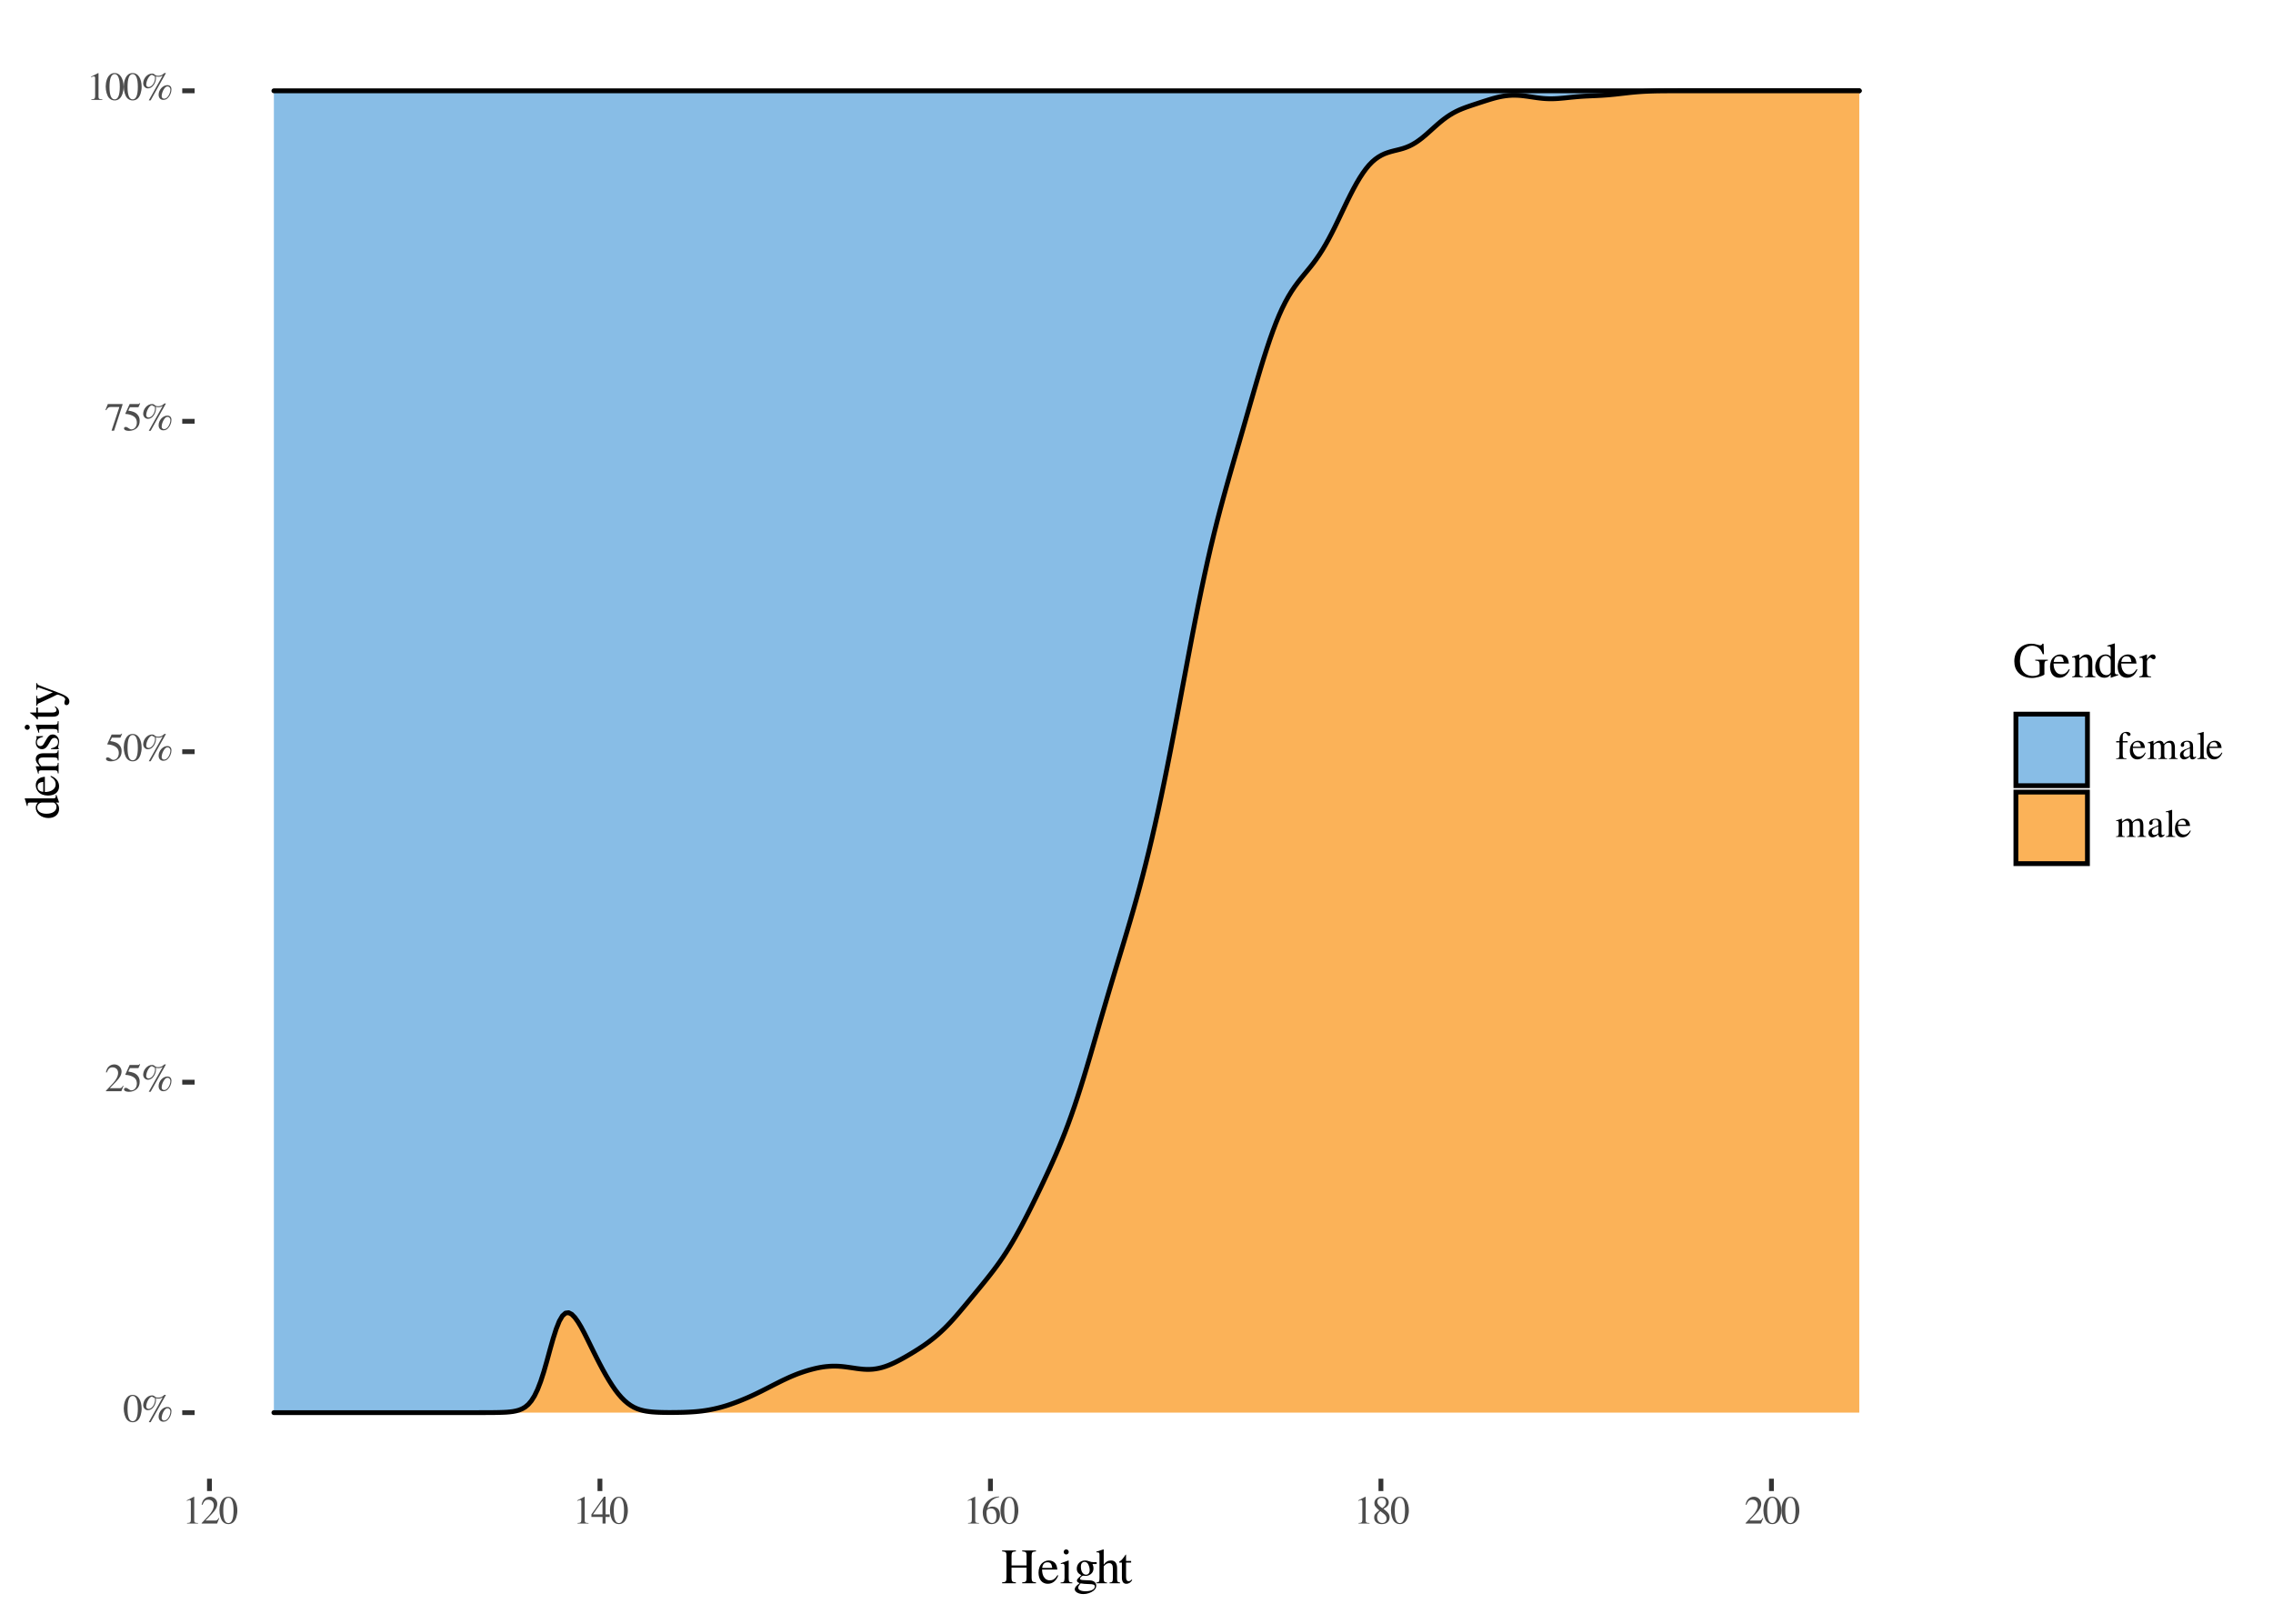 <?xml version="1.0" encoding="UTF-8"?>
<svg xmlns="http://www.w3.org/2000/svg" xmlns:xlink="http://www.w3.org/1999/xlink" width="504pt" height="360pt" viewBox="0 0 504 360" version="1.1">
<defs>
<g>
<symbol overflow="visible" id="glyph0-0">
<path style="stroke:none;" d=""/>
</symbol>
<symbol overflow="visible" id="glyph0-1">
<path style="stroke:none;" d="M 2.234 -5.953 C 1.75 -5.953 1.375 -5.812 1.062 -5.484 C 0.547 -5 0.219 -3.984 0.219 -2.953 C 0.219 -1.984 0.5 -0.969 0.922 -0.469 C 1.234 -0.094 1.688 0.125 2.203 0.125 C 2.641 0.125 3.031 -0.031 3.344 -0.328 C 3.859 -0.812 4.188 -1.844 4.188 -2.906 C 4.188 -4.703 3.391 -5.953 2.234 -5.953 Z M 2.203 -5.719 C 2.953 -5.719 3.344 -4.719 3.344 -2.891 C 3.344 -1.047 2.953 -0.109 2.203 -0.109 C 1.438 -0.109 1.062 -1.047 1.062 -2.875 C 1.062 -4.75 1.453 -5.719 2.203 -5.719 Z M 2.203 -5.719 "/>
</symbol>
<symbol overflow="visible" id="glyph0-2">
<path style="stroke:none;" d="M 5.891 -3.266 C 4.891 -3.266 3.953 -2.234 3.953 -1.141 C 3.953 -0.453 4.359 0 5 0 C 5.406 0 5.734 -0.141 6.031 -0.453 C 6.5 -0.922 6.797 -1.641 6.797 -2.328 C 6.797 -2.922 6.453 -3.266 5.891 -3.266 Z M 5.953 -2.984 C 6.297 -2.984 6.562 -2.672 6.562 -2.281 C 6.562 -1.781 6.344 -1.172 6.016 -0.75 C 5.734 -0.406 5.469 -0.266 5.156 -0.266 C 4.828 -0.266 4.625 -0.5 4.625 -0.828 C 4.625 -1.297 4.859 -2.016 5.188 -2.469 C 5.422 -2.828 5.672 -2.984 5.953 -2.984 Z M 5.578 -5.953 L 5.234 -5.953 C 4.75 -5.5 4.406 -5.344 3.859 -5.344 C 3.5 -5.344 3.312 -5.406 3.094 -5.594 C 2.875 -5.781 2.75 -5.828 2.484 -5.828 C 1.469 -5.828 0.531 -4.781 0.531 -3.656 C 0.531 -3.047 1 -2.547 1.578 -2.547 C 1.953 -2.547 2.344 -2.719 2.641 -3.031 C 3.094 -3.5 3.375 -4.203 3.375 -4.828 C 3.375 -4.953 3.359 -5.062 3.312 -5.219 C 3.469 -5.156 3.641 -5.125 3.891 -5.125 C 4.281 -5.125 4.5 -5.188 4.859 -5.406 L 1.766 0.109 L 2.188 0.109 Z M 3.078 -5.281 C 3.125 -5.109 3.156 -4.969 3.156 -4.844 C 3.156 -4.484 3.031 -4.016 2.828 -3.656 C 2.531 -3.141 2.125 -2.844 1.719 -2.844 C 1.422 -2.844 1.203 -3.062 1.203 -3.375 C 1.203 -4.312 1.938 -5.562 2.484 -5.562 C 2.531 -5.562 2.547 -5.547 2.594 -5.5 C 2.719 -5.391 2.828 -5.344 3.078 -5.281 Z M 3.078 -5.281 "/>
</symbol>
<symbol overflow="visible" id="glyph0-3">
<path style="stroke:none;" d="M 4.172 -1.203 L 4.062 -1.25 C 3.734 -0.734 3.641 -0.672 3.234 -0.672 L 1.125 -0.672 L 2.609 -2.219 C 3.391 -3.031 3.734 -3.703 3.734 -4.391 C 3.734 -5.266 3.016 -5.953 2.109 -5.953 C 1.625 -5.953 1.156 -5.75 0.828 -5.406 C 0.547 -5.109 0.422 -4.828 0.266 -4.203 L 0.453 -4.156 C 0.812 -5.016 1.125 -5.297 1.734 -5.297 C 2.484 -5.297 2.969 -4.797 2.969 -4.062 C 2.969 -3.359 2.562 -2.547 1.828 -1.766 L 0.266 -0.109 L 0.266 0 L 3.688 0 Z M 4.172 -1.203 "/>
</symbol>
<symbol overflow="visible" id="glyph0-4">
<path style="stroke:none;" d="M 1.594 -5.125 L 3.312 -5.125 C 3.469 -5.125 3.5 -5.141 3.516 -5.203 L 3.859 -5.984 L 3.781 -6.047 C 3.641 -5.875 3.562 -5.828 3.375 -5.828 L 1.531 -5.828 L 0.578 -3.734 C 0.562 -3.719 0.562 -3.719 0.562 -3.688 C 0.562 -3.641 0.594 -3.625 0.672 -3.625 C 0.953 -3.625 1.297 -3.562 1.656 -3.453 C 2.672 -3.125 3.125 -2.594 3.125 -1.703 C 3.125 -0.859 2.609 -0.203 1.906 -0.203 C 1.734 -0.203 1.594 -0.266 1.328 -0.453 C 1.047 -0.672 0.859 -0.75 0.656 -0.75 C 0.406 -0.75 0.281 -0.641 0.281 -0.422 C 0.281 -0.094 0.688 0.125 1.359 0.125 C 2.078 0.125 2.719 -0.109 3.172 -0.562 C 3.562 -0.953 3.75 -1.453 3.75 -2.125 C 3.75 -2.766 3.578 -3.172 3.156 -3.609 C 2.766 -4 2.266 -4.203 1.219 -4.375 Z M 1.594 -5.125 "/>
</symbol>
<symbol overflow="visible" id="glyph0-5">
<path style="stroke:none;" d="M 3.953 -5.828 L 0.688 -5.828 L 0.172 -4.531 L 0.328 -4.453 C 0.688 -5.047 0.859 -5.156 1.344 -5.172 L 3.25 -5.172 L 1.516 0.078 L 2.078 0.078 L 3.953 -5.688 Z M 3.953 -5.828 "/>
</symbol>
<symbol overflow="visible" id="glyph0-6">
<path style="stroke:none;" d="M 1.031 0 L 3.469 0 L 3.469 -0.125 C 2.781 -0.125 2.641 -0.234 2.625 -0.656 L 2.625 -5.922 L 2.562 -5.953 L 0.969 -5.141 L 0.969 -5.016 C 1.312 -5.156 1.531 -5.219 1.609 -5.219 C 1.797 -5.219 1.875 -5.078 1.875 -4.797 L 1.875 -0.812 C 1.859 -0.266 1.703 -0.141 1.031 -0.125 Z M 1.031 0 "/>
</symbol>
<symbol overflow="visible" id="glyph0-7">
<path style="stroke:none;" d="M 4.156 -2.031 L 3.25 -2.031 L 3.25 -5.953 L 2.875 -5.953 L 0.109 -2.031 L 0.109 -1.469 L 2.578 -1.469 L 2.578 0 L 3.25 0 L 3.25 -1.469 L 4.156 -1.469 Z M 2.562 -2.031 L 0.453 -2.031 L 2.562 -5.047 Z M 2.562 -2.031 "/>
</symbol>
<symbol overflow="visible" id="glyph0-8">
<path style="stroke:none;" d="M 3.922 -6.016 C 2.922 -5.922 2.406 -5.766 1.766 -5.312 C 0.812 -4.641 0.297 -3.641 0.297 -2.453 C 0.297 -1.688 0.531 -0.922 0.922 -0.469 C 1.25 -0.094 1.719 0.125 2.266 0.125 C 3.359 0.125 4.109 -0.719 4.109 -1.922 C 4.109 -3.062 3.484 -3.766 2.453 -3.766 C 2.062 -3.766 1.891 -3.703 1.344 -3.375 C 1.578 -4.703 2.562 -5.641 3.938 -5.875 Z M 2.125 -3.359 C 2.891 -3.359 3.328 -2.734 3.328 -1.625 C 3.328 -0.656 2.984 -0.125 2.359 -0.125 C 1.594 -0.125 1.125 -0.953 1.125 -2.312 C 1.125 -2.766 1.188 -3.016 1.359 -3.141 C 1.547 -3.281 1.828 -3.359 2.125 -3.359 Z M 2.125 -3.359 "/>
</symbol>
<symbol overflow="visible" id="glyph0-9">
<path style="stroke:none;" d="M 2.547 -3.266 C 3.438 -3.734 3.734 -4.094 3.734 -4.703 C 3.734 -5.422 3.109 -5.953 2.219 -5.953 C 1.266 -5.953 0.547 -5.359 0.547 -4.562 C 0.547 -3.984 0.719 -3.734 1.641 -2.922 C 0.672 -2.188 0.5 -1.938 0.5 -1.328 C 0.5 -0.469 1.172 0.125 2.188 0.125 C 3.234 0.125 3.922 -0.453 3.922 -1.359 C 3.922 -2.047 3.609 -2.469 2.547 -3.266 Z M 2.391 -2.359 C 3.031 -1.906 3.25 -1.578 3.25 -1.094 C 3.25 -0.516 2.844 -0.125 2.281 -0.125 C 1.609 -0.125 1.156 -0.641 1.156 -1.391 C 1.156 -1.969 1.344 -2.328 1.859 -2.75 Z M 2.297 -3.422 C 1.516 -3.938 1.203 -4.344 1.203 -4.828 C 1.203 -5.344 1.594 -5.703 2.141 -5.703 C 2.75 -5.703 3.125 -5.312 3.125 -4.703 C 3.125 -4.172 2.891 -3.812 2.297 -3.422 Z M 2.297 -3.422 "/>
</symbol>
<symbol overflow="visible" id="glyph0-10">
<path style="stroke:none;" d="M 2.719 -3.953 L 1.641 -3.953 L 1.641 -4.984 C 1.641 -5.5 1.797 -5.766 2.141 -5.766 C 2.328 -5.766 2.453 -5.672 2.609 -5.422 C 2.75 -5.188 2.844 -5.109 3 -5.109 C 3.203 -5.109 3.375 -5.266 3.375 -5.469 C 3.375 -5.781 2.984 -6.016 2.453 -6.016 C 1.906 -6.016 1.438 -5.766 1.219 -5.375 C 0.984 -4.984 0.922 -4.656 0.906 -3.953 L 0.188 -3.953 L 0.188 -3.672 L 0.906 -3.672 L 0.906 -0.922 C 0.891 -0.25 0.797 -0.156 0.172 -0.125 L 0.172 0 L 2.469 0 L 2.469 -0.125 C 1.734 -0.156 1.641 -0.25 1.641 -0.922 L 1.641 -3.672 L 2.719 -3.672 Z M 2.719 -3.953 "/>
</symbol>
<symbol overflow="visible" id="glyph0-11">
<path style="stroke:none;" d="M 3.594 -1.438 C 3.172 -0.781 2.781 -0.516 2.219 -0.516 C 1.719 -0.516 1.344 -0.781 1.094 -1.281 C 0.938 -1.609 0.875 -1.891 0.859 -2.438 L 3.562 -2.438 C 3.5 -3.016 3.406 -3.266 3.188 -3.547 C 2.922 -3.859 2.516 -4.047 2.062 -4.047 C 1.625 -4.047 1.203 -3.891 0.875 -3.594 C 0.453 -3.234 0.219 -2.609 0.219 -1.875 C 0.219 -0.672 0.859 0.094 1.859 0.094 C 2.703 0.094 3.359 -0.438 3.734 -1.375 Z M 0.875 -2.719 C 0.969 -3.406 1.266 -3.734 1.797 -3.734 C 2.344 -3.734 2.547 -3.484 2.672 -2.719 Z M 0.875 -2.719 "/>
</symbol>
<symbol overflow="visible" id="glyph0-12">
<path style="stroke:none;" d="M 0.141 0 L 2.094 0 L 2.094 -0.125 C 1.641 -0.141 1.5 -0.234 1.5 -0.594 L 1.5 -3.062 C 1.5 -3.094 1.562 -3.172 1.625 -3.234 C 1.844 -3.438 2.219 -3.594 2.531 -3.594 C 2.922 -3.594 3.109 -3.281 3.109 -2.672 L 3.109 -0.75 C 3.094 -0.25 3.016 -0.156 2.516 -0.125 L 2.516 0 L 4.484 0 L 4.484 -0.125 C 4 -0.125 3.875 -0.266 3.859 -0.828 L 3.859 -3.047 C 4.109 -3.438 4.406 -3.594 4.812 -3.594 C 5.312 -3.594 5.469 -3.359 5.469 -2.625 L 5.469 -0.766 C 5.453 -0.25 5.406 -0.188 4.891 -0.125 L 4.891 0 L 6.812 0 L 6.812 -0.125 L 6.594 -0.156 C 6.312 -0.188 6.203 -0.328 6.203 -0.672 L 6.203 -2.484 C 6.203 -3.516 5.875 -4.047 5.188 -4.047 C 4.688 -4.047 4.234 -3.812 3.75 -3.312 C 3.594 -3.812 3.297 -4.047 2.828 -4.047 C 2.422 -4.047 2.188 -3.938 1.453 -3.375 L 1.453 -4.031 L 1.406 -4.047 C 0.938 -3.875 0.641 -3.781 0.172 -3.656 L 0.172 -3.5 C 0.266 -3.531 0.359 -3.531 0.453 -3.531 C 0.672 -3.531 0.75 -3.391 0.75 -2.969 L 0.75 -0.75 C 0.734 -0.25 0.625 -0.125 0.141 -0.125 Z M 0.141 0 "/>
</symbol>
<symbol overflow="visible" id="glyph0-13">
<path style="stroke:none;" d="M 3.891 -0.578 C 3.734 -0.453 3.641 -0.406 3.5 -0.406 C 3.297 -0.406 3.234 -0.531 3.234 -0.922 L 3.234 -2.641 C 3.234 -3.094 3.188 -3.359 3.062 -3.562 C 2.875 -3.875 2.484 -4.047 1.969 -4.047 C 1.141 -4.047 0.5 -3.609 0.5 -3.062 C 0.5 -2.859 0.656 -2.688 0.875 -2.688 C 1.078 -2.688 1.266 -2.859 1.266 -3.047 C 1.266 -3.094 1.266 -3.125 1.25 -3.188 C 1.234 -3.266 1.219 -3.344 1.219 -3.406 C 1.219 -3.641 1.5 -3.828 1.859 -3.828 C 2.281 -3.828 2.531 -3.578 2.531 -3.109 L 2.531 -2.562 C 1.172 -2.031 1.016 -1.953 0.641 -1.625 C 0.453 -1.438 0.328 -1.141 0.328 -0.859 C 0.328 -0.297 0.719 0.094 1.25 0.094 C 1.641 0.094 2 -0.094 2.531 -0.547 C 2.578 -0.094 2.734 0.094 3.094 0.094 C 3.391 0.094 3.578 -0.016 3.891 -0.359 Z M 2.531 -1.078 C 2.531 -0.812 2.484 -0.719 2.297 -0.609 C 2.078 -0.5 1.844 -0.422 1.656 -0.422 C 1.344 -0.422 1.094 -0.719 1.094 -1.094 L 1.094 -1.141 C 1.109 -1.656 1.5 -2 2.531 -2.359 Z M 2.531 -1.078 "/>
</symbol>
<symbol overflow="visible" id="glyph0-14">
<path style="stroke:none;" d="M 0.188 0 L 2.266 0 L 2.266 -0.125 C 1.703 -0.156 1.609 -0.25 1.594 -0.734 L 1.594 -5.984 L 1.562 -6.016 C 1.125 -5.875 0.797 -5.766 0.172 -5.625 L 0.172 -5.484 L 0.219 -5.484 C 0.312 -5.484 0.422 -5.5 0.5 -5.5 C 0.781 -5.5 0.859 -5.375 0.859 -4.969 L 0.859 -0.766 C 0.859 -0.297 0.734 -0.172 0.188 -0.125 Z M 0.188 0 "/>
</symbol>
<symbol overflow="visible" id="glyph1-0">
<path style="stroke:none;" d=""/>
</symbol>
<symbol overflow="visible" id="glyph1-1">
<path style="stroke:none;" d="M 0.203 0 L 3.266 0 L 3.266 -0.203 C 2.438 -0.281 2.312 -0.406 2.297 -1.203 L 2.297 -3.469 L 5.625 -3.469 L 5.625 -1.312 C 5.625 -0.391 5.516 -0.266 4.656 -0.203 L 4.656 0 L 7.719 0 L 7.719 -0.203 C 6.891 -0.281 6.766 -0.406 6.75 -1.203 L 6.75 -6.078 C 6.766 -6.891 6.875 -7 7.719 -7.078 L 7.719 -7.281 L 4.656 -7.281 L 4.656 -7.078 C 5.516 -7 5.625 -6.891 5.625 -6.078 L 5.625 -3.953 L 2.297 -3.953 L 2.297 -6.078 C 2.312 -6.891 2.422 -7 3.266 -7.078 L 3.266 -7.281 L 0.203 -7.281 L 0.203 -7.078 C 1.062 -7 1.172 -6.891 1.172 -6.078 L 1.172 -1.312 C 1.172 -0.391 1.062 -0.266 0.203 -0.203 Z M 0.203 0 "/>
</symbol>
<symbol overflow="visible" id="glyph1-2">
<path style="stroke:none;" d="M 4.484 -1.797 C 3.953 -0.969 3.484 -0.656 2.781 -0.656 C 2.156 -0.656 1.688 -0.969 1.359 -1.594 C 1.172 -2.016 1.094 -2.359 1.062 -3.047 L 4.453 -3.047 C 4.359 -3.766 4.25 -4.078 3.984 -4.438 C 3.656 -4.828 3.141 -5.062 2.578 -5.062 C 2.031 -5.062 1.5 -4.859 1.094 -4.484 C 0.578 -4.031 0.281 -3.25 0.281 -2.359 C 0.281 -0.844 1.062 0.109 2.328 0.109 C 3.375 0.109 4.203 -0.531 4.656 -1.734 Z M 1.094 -3.406 C 1.203 -4.25 1.578 -4.656 2.25 -4.656 C 2.922 -4.656 3.188 -4.359 3.328 -3.406 Z M 1.094 -3.406 "/>
</symbol>
<symbol overflow="visible" id="glyph1-3">
<path style="stroke:none;" d="M 0.172 0 L 2.781 0 L 2.781 -0.172 C 2.062 -0.219 1.984 -0.312 1.969 -1.125 L 1.969 -5.031 L 1.922 -5.062 L 0.219 -4.453 L 0.219 -4.297 L 0.312 -4.297 C 0.438 -4.328 0.578 -4.328 0.688 -4.328 C 0.953 -4.328 1.047 -4.156 1.047 -3.672 L 1.047 -1.125 C 1.016 -0.312 0.922 -0.203 0.172 -0.172 Z M 1.406 -7.516 C 1.109 -7.516 0.859 -7.266 0.859 -6.953 C 0.859 -6.641 1.094 -6.391 1.406 -6.391 C 1.734 -6.391 1.984 -6.641 1.984 -6.953 C 1.984 -7.266 1.734 -7.516 1.406 -7.516 Z M 1.406 -7.516 "/>
</symbol>
<symbol overflow="visible" id="glyph1-4">
<path style="stroke:none;" d="M 5.172 -4.266 L 5.172 -4.703 L 4.328 -4.703 C 4.094 -4.703 3.938 -4.734 3.719 -4.812 L 3.469 -4.891 C 3.188 -5 2.875 -5.062 2.594 -5.062 C 1.578 -5.062 0.766 -4.281 0.766 -3.266 C 0.766 -2.578 1.047 -2.156 1.781 -1.797 L 1.5 -1.531 C 1.266 -1.312 1.141 -1.188 1.094 -1.141 C 0.875 -0.906 0.797 -0.781 0.797 -0.594 C 0.797 -0.359 0.922 -0.234 1.391 -0.016 C 0.594 0.562 0.312 0.922 0.312 1.328 C 0.312 1.906 1.156 2.391 2.219 2.391 C 3.031 2.391 3.891 2.109 4.469 1.656 C 4.891 1.312 5.078 0.953 5.078 0.531 C 5.078 -0.141 4.547 -0.594 3.734 -0.641 L 2.328 -0.703 C 1.734 -0.719 1.469 -0.828 1.469 -1 C 1.469 -1.219 1.828 -1.609 2.125 -1.688 C 2.516 -1.656 2.734 -1.641 2.75 -1.641 C 3.156 -1.641 3.594 -1.797 3.938 -2.094 C 4.297 -2.406 4.469 -2.797 4.469 -3.344 C 4.469 -3.656 4.406 -3.922 4.25 -4.266 Z M 1.609 0.016 C 1.984 0.094 2.844 0.172 3.406 0.172 C 4.406 0.172 4.766 0.312 4.766 0.703 C 4.766 1.344 3.922 1.766 2.688 1.766 C 1.703 1.766 1.078 1.453 1.078 0.969 C 1.078 0.719 1.172 0.547 1.609 0.016 Z M 1.672 -3.719 C 1.672 -4.359 1.984 -4.75 2.484 -4.75 C 2.828 -4.75 3.109 -4.562 3.281 -4.234 C 3.5 -3.844 3.625 -3.359 3.625 -2.922 C 3.625 -2.297 3.312 -1.906 2.812 -1.906 C 2.125 -1.906 1.672 -2.625 1.672 -3.688 Z M 1.672 -3.719 "/>
</symbol>
<symbol overflow="visible" id="glyph1-5">
<path style="stroke:none;" d="M 5.359 -0.172 C 4.766 -0.266 4.703 -0.344 4.703 -1.125 L 4.703 -3.312 C 4.703 -4.469 4.25 -5.062 3.344 -5.062 C 2.688 -5.062 2.234 -4.797 1.734 -4.141 L 1.734 -7.484 L 1.672 -7.516 C 1.281 -7.375 1.016 -7.297 0.406 -7.109 L 0.109 -7.031 L 0.109 -6.859 C 0.156 -6.859 0.172 -6.859 0.234 -6.859 C 0.719 -6.859 0.797 -6.781 0.797 -6.297 L 0.797 -1.125 C 0.781 -0.328 0.719 -0.234 0.094 -0.172 L 0.094 0 L 2.469 0 L 2.469 -0.172 C 1.844 -0.219 1.75 -0.344 1.734 -1.125 L 1.734 -3.766 C 2.188 -4.281 2.516 -4.469 2.953 -4.469 C 3.5 -4.469 3.766 -4.062 3.766 -3.297 L 3.766 -1.125 C 3.75 -0.344 3.656 -0.219 3.031 -0.172 L 3.031 0 L 5.359 0 Z M 5.359 -0.172 "/>
</symbol>
<symbol overflow="visible" id="glyph1-6">
<path style="stroke:none;" d="M 2.812 -4.953 L 1.688 -4.953 L 1.688 -6.219 C 1.688 -6.344 1.672 -6.375 1.609 -6.375 C 0.984 -5.438 0.656 -5.078 0.328 -4.891 C 0.203 -4.812 0.141 -4.734 0.141 -4.672 C 0.141 -4.641 0.156 -4.625 0.188 -4.594 L 0.766 -4.594 L 0.766 -1.281 C 0.766 -0.359 1.094 0.109 1.75 0.109 C 2.281 0.109 2.703 -0.156 3.062 -0.719 L 2.922 -0.844 C 2.688 -0.562 2.516 -0.469 2.266 -0.469 C 1.859 -0.469 1.688 -0.766 1.688 -1.453 L 1.688 -4.594 L 2.812 -4.594 Z M 2.812 -4.953 "/>
</symbol>
<symbol overflow="visible" id="glyph1-7">
<path style="stroke:none;" d="M 7.797 -3.891 L 5 -3.891 L 5 -3.703 C 5.859 -3.641 5.938 -3.547 5.969 -2.719 L 5.969 -0.938 C 5.969 -0.578 5.297 -0.281 4.5 -0.281 C 2.703 -0.281 1.609 -1.547 1.609 -3.594 C 1.609 -4.625 1.906 -5.625 2.391 -6.156 C 2.875 -6.703 3.562 -7 4.312 -7 C 4.922 -7 5.484 -6.781 5.891 -6.391 C 6.219 -6.078 6.406 -5.781 6.672 -5.109 L 6.938 -5.109 L 6.844 -7.438 L 6.594 -7.438 C 6.531 -7.219 6.344 -7.078 6.109 -7.078 C 6 -7.078 5.812 -7.109 5.625 -7.188 C 5.125 -7.344 4.609 -7.438 4.109 -7.438 C 1.922 -7.438 0.359 -5.812 0.359 -3.578 C 0.359 -2.5 0.656 -1.672 1.266 -1.016 C 1.984 -0.266 3.062 0.156 4.266 0.156 C 5.219 0.156 6.594 -0.234 7.031 -0.609 L 7.031 -2.844 C 7.047 -3.516 7.172 -3.656 7.797 -3.703 Z M 7.797 -3.891 "/>
</symbol>
<symbol overflow="visible" id="glyph1-8">
<path style="stroke:none;" d="M 0.203 0 L 2.531 0 L 2.531 -0.172 C 1.984 -0.203 1.797 -0.344 1.797 -0.734 L 1.797 -3.828 C 2.328 -4.328 2.578 -4.453 2.938 -4.453 C 3.469 -4.453 3.734 -4.109 3.734 -3.391 L 3.734 -1.094 C 3.719 -0.375 3.594 -0.203 3.047 -0.172 L 3.047 0 L 5.328 0 L 5.328 -0.172 C 4.797 -0.219 4.672 -0.359 4.656 -0.891 L 4.656 -3.406 C 4.656 -4.438 4.188 -5.062 3.359 -5.062 C 2.859 -5.062 2.516 -4.875 1.766 -4.172 L 1.766 -5.031 L 1.688 -5.062 C 1.125 -4.844 0.75 -4.734 0.172 -4.562 L 0.172 -4.375 C 0.25 -4.406 0.359 -4.422 0.469 -4.422 C 0.781 -4.422 0.875 -4.25 0.875 -3.719 L 0.875 -0.984 C 0.875 -0.344 0.75 -0.203 0.203 -0.172 Z M 0.203 0 "/>
</symbol>
<symbol overflow="visible" id="glyph1-9">
<path style="stroke:none;" d="M 5.406 -0.641 C 5.266 -0.625 5.188 -0.625 5.141 -0.625 C 4.766 -0.625 4.656 -0.75 4.656 -1.25 L 4.656 -7.484 L 4.609 -7.516 C 4.094 -7.344 3.719 -7.219 2.984 -7.031 L 2.984 -6.859 C 3.078 -6.859 3.141 -6.859 3.234 -6.859 C 3.641 -6.859 3.734 -6.75 3.734 -6.297 L 3.734 -4.594 C 3.328 -4.938 3.031 -5.062 2.578 -5.062 C 1.312 -5.062 0.297 -3.812 0.297 -2.25 C 0.297 -0.844 1.109 0.109 2.328 0.109 C 2.953 0.109 3.359 -0.109 3.734 -0.625 L 3.734 0.078 L 3.781 0.109 L 5.406 -0.469 Z M 3.734 -1.125 C 3.734 -1.047 3.656 -0.906 3.547 -0.797 C 3.359 -0.578 3.078 -0.469 2.766 -0.469 C 1.844 -0.469 1.25 -1.344 1.25 -2.703 C 1.25 -3.938 1.781 -4.75 2.625 -4.75 C 3.219 -4.75 3.734 -4.234 3.734 -3.656 Z M 3.734 -1.125 "/>
</symbol>
<symbol overflow="visible" id="glyph1-10">
<path style="stroke:none;" d="M 0.062 0 L 2.688 0 L 2.688 -0.172 C 1.953 -0.188 1.781 -0.344 1.766 -0.984 L 1.766 -3.469 C 1.766 -3.812 2.219 -4.359 2.531 -4.359 C 2.594 -4.359 2.688 -4.312 2.812 -4.203 C 2.984 -4.031 3.109 -3.984 3.25 -3.984 C 3.516 -3.984 3.688 -4.172 3.688 -4.484 C 3.688 -4.844 3.453 -5.062 3.078 -5.062 C 2.625 -5.062 2.312 -4.812 1.766 -4.031 L 1.766 -5.031 L 1.703 -5.062 C 1.094 -4.812 0.688 -4.656 0.078 -4.469 L 0.078 -4.297 C 0.234 -4.328 0.328 -4.328 0.469 -4.328 C 0.734 -4.328 0.844 -4.156 0.844 -3.672 L 0.844 -0.922 C 0.812 -0.359 0.75 -0.281 0.062 -0.172 Z M 0.062 0 "/>
</symbol>
<symbol overflow="visible" id="glyph2-0">
<path style="stroke:none;" d=""/>
</symbol>
<symbol overflow="visible" id="glyph2-1">
<path style="stroke:none;" d="M -0.641 -5.406 C -0.625 -5.266 -0.625 -5.188 -0.625 -5.141 C -0.625 -4.766 -0.75 -4.656 -1.25 -4.656 L -7.484 -4.656 L -7.516 -4.609 C -7.344 -4.094 -7.219 -3.719 -7.031 -2.984 L -6.859 -2.984 C -6.859 -3.078 -6.859 -3.141 -6.859 -3.234 C -6.859 -3.641 -6.75 -3.734 -6.297 -3.734 L -4.594 -3.734 C -4.938 -3.328 -5.062 -3.031 -5.062 -2.578 C -5.062 -1.312 -3.812 -0.297 -2.25 -0.297 C -0.844 -0.297 0.109 -1.109 0.109 -2.328 C 0.109 -2.953 -0.109 -3.359 -0.625 -3.734 L 0.078 -3.734 L 0.109 -3.781 L -0.469 -5.406 Z M -1.125 -3.734 C -1.047 -3.734 -0.906 -3.656 -0.797 -3.547 C -0.578 -3.359 -0.469 -3.078 -0.469 -2.766 C -0.469 -1.844 -1.344 -1.25 -2.703 -1.25 C -3.938 -1.25 -4.75 -1.781 -4.75 -2.625 C -4.75 -3.219 -4.234 -3.734 -3.656 -3.734 Z M -1.125 -3.734 "/>
</symbol>
<symbol overflow="visible" id="glyph2-2">
<path style="stroke:none;" d="M -1.797 -4.484 C -0.969 -3.953 -0.656 -3.484 -0.656 -2.781 C -0.656 -2.156 -0.969 -1.688 -1.594 -1.359 C -2.016 -1.172 -2.359 -1.094 -3.047 -1.062 L -3.047 -4.453 C -3.766 -4.359 -4.078 -4.25 -4.438 -3.984 C -4.828 -3.656 -5.062 -3.141 -5.062 -2.578 C -5.062 -2.031 -4.859 -1.5 -4.484 -1.094 C -4.031 -0.578 -3.25 -0.281 -2.359 -0.281 C -0.844 -0.281 0.109 -1.062 0.109 -2.328 C 0.109 -3.375 -0.531 -4.203 -1.734 -4.656 Z M -3.406 -1.094 C -4.25 -1.203 -4.656 -1.578 -4.656 -2.25 C -4.656 -2.922 -4.359 -3.188 -3.406 -3.328 Z M -3.406 -1.094 "/>
</symbol>
<symbol overflow="visible" id="glyph2-3">
<path style="stroke:none;" d="M 0 -0.203 L 0 -2.531 L -0.172 -2.531 C -0.203 -1.984 -0.344 -1.797 -0.734 -1.797 L -3.828 -1.797 C -4.328 -2.328 -4.453 -2.578 -4.453 -2.938 C -4.453 -3.469 -4.109 -3.734 -3.391 -3.734 L -1.094 -3.734 C -0.375 -3.719 -0.203 -3.594 -0.172 -3.047 L 0 -3.047 L 0 -5.328 L -0.172 -5.328 C -0.219 -4.797 -0.359 -4.672 -0.891 -4.656 L -3.406 -4.656 C -4.438 -4.656 -5.062 -4.188 -5.062 -3.359 C -5.062 -2.859 -4.875 -2.516 -4.172 -1.766 L -5.031 -1.766 L -5.062 -1.688 C -4.844 -1.125 -4.734 -0.75 -4.562 -0.172 L -4.375 -0.172 C -4.406 -0.25 -4.422 -0.359 -4.422 -0.469 C -4.422 -0.781 -4.25 -0.875 -3.719 -0.875 L -0.984 -0.875 C -0.344 -0.875 -0.203 -0.75 -0.172 -0.203 Z M 0 -0.203 "/>
</symbol>
<symbol overflow="visible" id="glyph2-4">
<path style="stroke:none;" d="M -3.453 -3.469 L -4.969 -3.422 L -4.969 -3.297 C -4.875 -3.25 -4.844 -3.188 -4.844 -3.125 C -4.844 -3.062 -4.859 -2.953 -4.922 -2.828 C -5 -2.578 -5.062 -2.328 -5.062 -2.062 C -5.062 -1.188 -4.484 -0.562 -3.703 -0.562 C -3.078 -0.562 -2.641 -0.906 -2.109 -1.844 L -1.75 -2.484 C -1.531 -2.875 -1.266 -3.062 -0.922 -3.062 C -0.438 -3.062 -0.125 -2.703 -0.125 -2.141 C -0.125 -1.391 -0.547 -1 -1.672 -0.75 L -1.672 -0.578 L 0.047 -0.578 L 0.047 -0.719 C -0.062 -0.797 -0.094 -0.844 -0.094 -0.969 C -0.094 -1.094 -0.062 -1.219 0 -1.469 C 0.062 -1.766 0.109 -2.062 0.109 -2.281 C 0.109 -3.141 -0.531 -3.828 -1.297 -3.828 C -1.844 -3.828 -2.219 -3.562 -2.609 -2.906 L -3.312 -1.719 C -3.5 -1.406 -3.766 -1.25 -4.062 -1.25 C -4.516 -1.25 -4.812 -1.578 -4.812 -2.094 C -4.812 -2.719 -4.438 -3.047 -3.453 -3.297 Z M -3.453 -3.469 "/>
</symbol>
<symbol overflow="visible" id="glyph2-5">
<path style="stroke:none;" d="M 0 -0.172 L 0 -2.781 L -0.172 -2.781 C -0.219 -2.062 -0.312 -1.984 -1.125 -1.969 L -5.031 -1.969 L -5.062 -1.922 L -4.453 -0.219 L -4.297 -0.219 L -4.297 -0.312 C -4.328 -0.438 -4.328 -0.578 -4.328 -0.688 C -4.328 -0.953 -4.156 -1.047 -3.672 -1.047 L -1.125 -1.047 C -0.312 -1.016 -0.203 -0.922 -0.172 -0.172 Z M -7.516 -1.406 C -7.516 -1.109 -7.266 -0.859 -6.953 -0.859 C -6.641 -0.859 -6.391 -1.094 -6.391 -1.406 C -6.391 -1.734 -6.641 -1.984 -6.953 -1.984 C -7.266 -1.984 -7.516 -1.734 -7.516 -1.406 Z M -7.516 -1.406 "/>
</symbol>
<symbol overflow="visible" id="glyph2-6">
<path style="stroke:none;" d="M -4.953 -2.812 L -4.953 -1.688 L -6.219 -1.688 C -6.344 -1.688 -6.375 -1.672 -6.375 -1.609 C -5.438 -0.984 -5.078 -0.656 -4.891 -0.328 C -4.812 -0.203 -4.734 -0.141 -4.672 -0.141 C -4.641 -0.141 -4.625 -0.156 -4.594 -0.188 L -4.594 -0.766 L -1.281 -0.766 C -0.359 -0.766 0.109 -1.094 0.109 -1.75 C 0.109 -2.281 -0.156 -2.703 -0.719 -3.062 L -0.844 -2.922 C -0.562 -2.688 -0.469 -2.516 -0.469 -2.266 C -0.469 -1.859 -0.766 -1.688 -1.453 -1.688 L -4.594 -1.688 L -4.594 -2.812 Z M -4.953 -2.812 "/>
</symbol>
<symbol overflow="visible" id="glyph2-7">
<path style="stroke:none;" d="M -4.953 -5.219 L -4.953 -3.734 L -4.781 -3.734 C -4.781 -4.094 -4.688 -4.266 -4.516 -4.266 C -4.469 -4.266 -4.406 -4.25 -4.328 -4.219 L -1.281 -3.156 L -4.062 -1.891 C -4.219 -1.828 -4.375 -1.781 -4.484 -1.781 C -4.688 -1.781 -4.766 -1.953 -4.781 -2.422 L -4.953 -2.422 L -4.953 -0.156 L -4.797 -0.156 C -4.75 -0.438 -4.625 -0.625 -4.438 -0.719 L -1.734 -1.969 C -1.438 -2.094 -1.438 -2.109 -1.312 -2.172 C -0.766 -2.469 -0.359 -2.656 -0.203 -2.656 C -0.016 -2.656 0.656 -2.391 0.984 -2.219 C 1.266 -2.047 1.469 -1.812 1.469 -1.656 C 1.469 -1.594 1.453 -1.5 1.391 -1.375 C 1.312 -1.172 1.281 -0.984 1.281 -0.797 C 1.281 -0.531 1.484 -0.328 1.766 -0.328 C 2.125 -0.328 2.391 -0.672 2.391 -1.141 C 2.391 -1.891 1.797 -2.391 0.203 -3 L -4.297 -4.703 C -4.641 -4.844 -4.75 -4.969 -4.781 -5.219 Z M -4.953 -5.219 "/>
</symbol>
</g>
</defs>
<g id="surface35">
<rect x="0" y="0" width="504" height="360" style="fill:rgb(100%,100%,100%);fill-opacity:1;stroke:none;"/>
<path style=" stroke:none;fill-rule:nonzero;fill:rgb(53.333%,74.118%,90.196%);fill-opacity:1;" d="M 60.727 20.133 L 412.266 20.133 L 372.367 20.133 L 371.676 20.137 L 370.988 20.137 L 368.926 20.148 L 367.551 20.164 L 366.863 20.18 L 366.176 20.199 L 365.484 20.223 L 364.797 20.254 L 364.109 20.293 L 363.422 20.34 L 362.734 20.395 L 362.047 20.457 L 361.359 20.527 L 359.984 20.684 L 359.293 20.762 L 358.605 20.84 L 357.918 20.914 L 357.23 20.98 L 356.543 21.043 L 355.855 21.094 L 355.168 21.141 L 353.793 21.211 L 353.102 21.242 L 351.727 21.305 L 351.039 21.344 L 350.352 21.391 L 349.664 21.445 L 348.977 21.508 L 348.289 21.574 L 347.602 21.645 L 346.91 21.719 L 346.223 21.781 L 345.535 21.84 L 344.848 21.879 L 344.16 21.902 L 343.473 21.898 L 342.785 21.871 L 342.098 21.82 L 341.41 21.746 L 340.719 21.66 L 338.656 21.355 L 337.969 21.266 L 337.281 21.188 L 336.594 21.137 L 335.906 21.117 L 335.215 21.125 L 334.527 21.168 L 333.84 21.242 L 333.152 21.348 L 332.465 21.484 L 331.777 21.645 L 331.09 21.828 L 330.402 22.031 L 329.715 22.246 L 329.023 22.465 L 328.336 22.688 L 326.273 23.367 L 325.586 23.602 L 324.898 23.848 L 324.211 24.113 L 323.523 24.402 L 322.832 24.73 L 322.145 25.098 L 321.457 25.512 L 320.77 25.973 L 320.082 26.48 L 319.395 27.027 L 318.707 27.613 L 318.02 28.219 L 317.332 28.84 L 316.641 29.461 L 315.953 30.062 L 315.266 30.629 L 314.578 31.148 L 313.891 31.617 L 313.203 32.023 L 312.516 32.371 L 311.828 32.66 L 311.141 32.898 L 310.449 33.098 L 309.762 33.27 L 309.074 33.438 L 308.387 33.621 L 307.699 33.832 L 307.012 34.086 L 306.324 34.41 L 305.637 34.809 L 304.949 35.297 L 304.258 35.891 L 303.57 36.598 L 302.883 37.426 L 302.195 38.371 L 301.508 39.426 L 300.82 40.582 L 300.133 41.832 L 299.445 43.16 L 298.754 44.547 L 298.066 45.977 L 296.691 48.867 L 296.004 50.285 L 295.316 51.656 L 294.629 52.965 L 293.941 54.203 L 293.254 55.363 L 292.562 56.441 L 291.875 57.441 L 291.188 58.379 L 290.5 59.258 L 289.812 60.098 L 289.125 60.93 L 288.438 61.773 L 287.75 62.652 L 287.062 63.59 L 286.371 64.613 L 285.684 65.742 L 284.996 66.988 L 284.309 68.367 L 283.621 69.887 L 282.934 71.562 L 282.246 73.375 L 281.559 75.32 L 280.871 77.375 L 280.18 79.535 L 279.492 81.781 L 278.805 84.086 L 278.117 86.438 L 277.43 88.812 L 276.055 93.594 L 274.68 98.359 L 273.988 100.738 L 273.301 103.125 L 272.613 105.527 L 271.926 107.961 L 271.238 110.441 L 270.551 112.988 L 269.863 115.629 L 269.176 118.375 L 268.484 121.242 L 267.797 124.23 L 267.109 127.348 L 266.422 130.586 L 265.734 133.941 L 265.047 137.398 L 264.359 140.941 L 263.672 144.555 L 262.984 148.207 L 262.293 151.883 L 261.605 155.555 L 260.918 159.207 L 260.23 162.816 L 259.543 166.371 L 258.855 169.855 L 258.168 173.258 L 257.48 176.566 L 256.793 179.781 L 256.102 182.891 L 255.414 185.891 L 254.727 188.777 L 254.039 191.559 L 253.352 194.242 L 252.664 196.836 L 251.977 199.344 L 251.289 201.777 L 250.602 204.152 L 249.91 206.48 L 249.223 208.777 L 248.535 211.051 L 247.848 213.32 L 247.16 215.598 L 246.473 217.887 L 245.785 220.199 L 245.098 222.531 L 244.41 224.879 L 243.719 227.246 L 243.031 229.621 L 242.344 231.992 L 241.656 234.348 L 240.969 236.664 L 240.281 238.938 L 239.594 241.148 L 238.906 243.289 L 238.219 245.355 L 237.527 247.336 L 236.84 249.23 L 236.152 251.039 L 235.465 252.77 L 234.777 254.43 L 234.09 256.035 L 233.402 257.59 L 232.715 259.113 L 232.023 260.602 L 231.336 262.07 L 230.648 263.516 L 229.961 264.945 L 229.273 266.352 L 228.586 267.742 L 227.898 269.109 L 227.211 270.445 L 226.523 271.754 L 225.832 273.023 L 225.145 274.254 L 224.457 275.441 L 223.77 276.582 L 223.082 277.676 L 222.395 278.719 L 221.707 279.719 L 221.02 280.676 L 220.332 281.602 L 219.641 282.5 L 218.953 283.375 L 218.266 284.23 L 217.578 285.074 L 216.891 285.914 L 214.141 289.242 L 213.449 290.066 L 212.762 290.883 L 212.074 291.684 L 211.387 292.465 L 210.699 293.219 L 210.012 293.938 L 209.324 294.625 L 208.637 295.273 L 207.949 295.895 L 207.258 296.477 L 206.57 297.027 L 205.883 297.551 L 205.195 298.051 L 204.508 298.523 L 203.82 298.977 L 203.133 299.414 L 202.445 299.84 L 201.758 300.254 L 201.066 300.66 L 200.379 301.051 L 199.691 301.43 L 199.004 301.789 L 198.316 302.129 L 197.629 302.441 L 196.941 302.727 L 196.254 302.977 L 195.562 303.188 L 194.875 303.359 L 194.188 303.484 L 193.5 303.57 L 192.812 303.609 L 192.125 303.609 L 191.438 303.574 L 190.75 303.508 L 190.062 303.426 L 189.371 303.324 L 188.684 303.223 L 187.996 303.125 L 187.309 303.035 L 186.621 302.961 L 185.934 302.91 L 185.246 302.887 L 184.559 302.891 L 183.871 302.926 L 183.18 302.984 L 182.492 303.07 L 181.805 303.184 L 181.117 303.324 L 180.43 303.484 L 179.742 303.664 L 179.055 303.859 L 178.367 304.074 L 177.68 304.305 L 176.988 304.551 L 176.301 304.82 L 175.613 305.102 L 174.926 305.402 L 174.238 305.719 L 173.551 306.043 L 172.863 306.383 L 172.176 306.727 L 171.488 307.074 L 170.797 307.43 L 170.109 307.781 L 168.734 308.477 L 168.047 308.812 L 167.359 309.145 L 166.672 309.465 L 165.984 309.773 L 165.293 310.07 L 164.605 310.355 L 163.918 310.633 L 163.23 310.898 L 162.543 311.148 L 161.855 311.391 L 161.168 311.617 L 160.48 311.824 L 159.793 312.016 L 159.102 312.191 L 158.414 312.352 L 157.727 312.496 L 157.039 312.625 L 156.352 312.734 L 155.664 312.832 L 154.977 312.91 L 154.289 312.977 L 153.602 313.027 L 152.91 313.07 L 152.223 313.102 L 151.535 313.129 L 150.848 313.145 L 150.16 313.156 L 149.473 313.164 L 148.785 313.168 L 148.098 313.168 L 147.41 313.16 L 146.719 313.148 L 146.031 313.125 L 145.344 313.09 L 144.656 313.043 L 143.969 312.969 L 143.281 312.871 L 142.594 312.734 L 141.906 312.551 L 141.219 312.309 L 140.527 311.992 L 139.84 311.594 L 139.152 311.102 L 138.465 310.516 L 137.777 309.824 L 137.09 309.027 L 136.402 308.129 L 135.715 307.129 L 135.027 306.043 L 134.336 304.879 L 133.648 303.645 L 132.961 302.352 L 132.273 301.012 L 131.586 299.637 L 130.211 296.84 L 129.523 295.473 L 128.832 294.184 L 128.145 293.043 L 127.457 292.086 L 126.77 291.387 L 126.082 291.035 L 125.395 291.125 L 124.707 291.734 L 124.02 292.91 L 123.332 294.637 L 122.641 296.805 L 121.953 299.23 L 121.266 301.75 L 120.578 304.145 L 119.891 306.27 L 119.203 308.051 L 118.516 309.477 L 117.828 310.57 L 117.141 311.379 L 116.449 311.957 L 115.762 312.355 L 115.074 312.633 L 114.387 312.82 L 113.699 312.949 L 113.012 313.035 L 112.324 313.094 L 111.637 313.129 L 110.949 313.152 L 110.258 313.168 L 109.57 313.18 L 107.508 313.191 L 106.82 313.191 L 106.133 313.195 L 60.727 313.195 Z M 60.727 20.133 "/>
<path style="fill:none;stroke-width:1.067;stroke-linecap:round;stroke-linejoin:round;stroke:rgb(0%,0%,0%);stroke-opacity:1;stroke-miterlimit:10;" d="M 60.727 20.133 L 412.266 20.133 "/>
<path style=" stroke:none;fill-rule:nonzero;fill:rgb(98.431%,69.804%,34.51%);fill-opacity:1;" d="M 60.727 313.195 L 106.133 313.195 L 106.82 313.191 L 107.508 313.191 L 109.57 313.18 L 110.258 313.168 L 110.949 313.152 L 111.637 313.129 L 112.324 313.094 L 113.012 313.035 L 113.699 312.949 L 114.387 312.82 L 115.074 312.633 L 115.762 312.355 L 116.449 311.957 L 117.141 311.379 L 117.828 310.57 L 118.516 309.477 L 119.203 308.051 L 119.891 306.27 L 120.578 304.145 L 121.266 301.75 L 121.953 299.23 L 122.641 296.805 L 123.332 294.637 L 124.02 292.91 L 124.707 291.734 L 125.395 291.125 L 126.082 291.035 L 126.77 291.387 L 127.457 292.086 L 128.145 293.043 L 128.832 294.184 L 129.523 295.473 L 130.211 296.84 L 131.586 299.637 L 132.273 301.012 L 132.961 302.352 L 133.648 303.645 L 134.336 304.879 L 135.027 306.043 L 135.715 307.129 L 136.402 308.129 L 137.09 309.027 L 137.777 309.824 L 138.465 310.516 L 139.152 311.102 L 139.84 311.594 L 140.527 311.992 L 141.219 312.309 L 141.906 312.551 L 142.594 312.734 L 143.281 312.871 L 143.969 312.969 L 144.656 313.043 L 145.344 313.09 L 146.031 313.125 L 146.719 313.148 L 147.41 313.16 L 148.098 313.168 L 148.785 313.168 L 149.473 313.164 L 150.16 313.156 L 150.848 313.145 L 151.535 313.129 L 152.223 313.102 L 152.91 313.07 L 153.602 313.027 L 154.289 312.977 L 154.977 312.91 L 155.664 312.832 L 156.352 312.734 L 157.039 312.625 L 157.727 312.496 L 158.414 312.352 L 159.102 312.191 L 159.793 312.016 L 160.48 311.824 L 161.168 311.617 L 161.855 311.391 L 162.543 311.148 L 163.23 310.898 L 163.918 310.633 L 164.605 310.355 L 165.293 310.07 L 165.984 309.773 L 166.672 309.465 L 167.359 309.145 L 168.047 308.812 L 168.734 308.477 L 170.109 307.781 L 170.797 307.43 L 171.488 307.074 L 172.176 306.727 L 172.863 306.383 L 173.551 306.043 L 174.238 305.719 L 174.926 305.402 L 175.613 305.102 L 176.301 304.82 L 176.988 304.551 L 177.68 304.305 L 178.367 304.074 L 179.055 303.859 L 179.742 303.664 L 180.43 303.484 L 181.117 303.324 L 181.805 303.184 L 182.492 303.07 L 183.18 302.984 L 183.871 302.926 L 184.559 302.891 L 185.246 302.887 L 185.934 302.91 L 186.621 302.961 L 187.309 303.035 L 187.996 303.125 L 188.684 303.223 L 189.371 303.324 L 190.062 303.426 L 190.75 303.508 L 191.438 303.574 L 192.125 303.609 L 192.812 303.609 L 193.5 303.57 L 194.188 303.484 L 194.875 303.359 L 195.562 303.188 L 196.254 302.977 L 196.941 302.727 L 197.629 302.441 L 198.316 302.129 L 199.004 301.789 L 199.691 301.43 L 200.379 301.051 L 201.066 300.66 L 201.758 300.254 L 202.445 299.84 L 203.133 299.414 L 203.82 298.977 L 204.508 298.523 L 205.195 298.051 L 205.883 297.551 L 206.57 297.027 L 207.258 296.477 L 207.949 295.895 L 208.637 295.273 L 209.324 294.625 L 210.012 293.938 L 210.699 293.219 L 211.387 292.465 L 212.074 291.684 L 212.762 290.883 L 213.449 290.066 L 214.141 289.242 L 216.891 285.914 L 217.578 285.074 L 218.266 284.23 L 218.953 283.375 L 219.641 282.5 L 220.332 281.602 L 221.02 280.676 L 221.707 279.719 L 222.395 278.719 L 223.082 277.676 L 223.77 276.582 L 224.457 275.441 L 225.145 274.254 L 225.832 273.023 L 226.523 271.754 L 227.211 270.445 L 227.898 269.109 L 228.586 267.742 L 229.273 266.352 L 229.961 264.945 L 230.648 263.516 L 231.336 262.07 L 232.023 260.602 L 232.715 259.113 L 233.402 257.59 L 234.09 256.035 L 234.777 254.43 L 235.465 252.77 L 236.152 251.039 L 236.84 249.23 L 237.527 247.336 L 238.219 245.355 L 238.906 243.289 L 239.594 241.148 L 240.281 238.938 L 240.969 236.664 L 241.656 234.348 L 242.344 231.992 L 243.031 229.621 L 243.719 227.246 L 244.41 224.879 L 245.098 222.531 L 245.785 220.199 L 246.473 217.887 L 247.16 215.598 L 247.848 213.32 L 248.535 211.051 L 249.223 208.777 L 249.91 206.48 L 250.602 204.152 L 251.289 201.777 L 251.977 199.344 L 252.664 196.836 L 253.352 194.242 L 254.039 191.559 L 254.727 188.777 L 255.414 185.891 L 256.102 182.891 L 256.793 179.781 L 257.48 176.566 L 258.168 173.258 L 258.855 169.855 L 259.543 166.371 L 260.23 162.816 L 260.918 159.207 L 261.605 155.555 L 262.293 151.883 L 262.984 148.207 L 263.672 144.555 L 264.359 140.941 L 265.047 137.398 L 265.734 133.941 L 266.422 130.586 L 267.109 127.348 L 267.797 124.23 L 268.484 121.242 L 269.176 118.375 L 269.863 115.629 L 270.551 112.988 L 271.238 110.441 L 271.926 107.961 L 272.613 105.527 L 273.301 103.125 L 273.988 100.738 L 274.68 98.359 L 276.055 93.594 L 277.43 88.812 L 278.117 86.438 L 278.805 84.086 L 279.492 81.781 L 280.18 79.535 L 280.871 77.375 L 281.559 75.32 L 282.246 73.375 L 282.934 71.562 L 283.621 69.887 L 284.309 68.367 L 284.996 66.988 L 285.684 65.742 L 286.371 64.613 L 287.062 63.59 L 287.75 62.652 L 288.438 61.773 L 289.125 60.93 L 289.812 60.098 L 290.5 59.258 L 291.188 58.379 L 291.875 57.441 L 292.562 56.441 L 293.254 55.363 L 293.941 54.203 L 294.629 52.965 L 295.316 51.656 L 296.004 50.285 L 296.691 48.867 L 298.066 45.977 L 298.754 44.547 L 299.445 43.16 L 300.133 41.832 L 300.82 40.582 L 301.508 39.426 L 302.195 38.371 L 302.883 37.426 L 303.57 36.598 L 304.258 35.891 L 304.949 35.297 L 305.637 34.809 L 306.324 34.41 L 307.012 34.086 L 307.699 33.832 L 308.387 33.621 L 309.074 33.438 L 309.762 33.27 L 310.449 33.098 L 311.141 32.898 L 311.828 32.66 L 312.516 32.371 L 313.203 32.023 L 313.891 31.617 L 314.578 31.148 L 315.266 30.629 L 315.953 30.062 L 316.641 29.461 L 317.332 28.84 L 318.02 28.219 L 318.707 27.613 L 319.395 27.027 L 320.082 26.48 L 320.77 25.973 L 321.457 25.512 L 322.145 25.098 L 322.832 24.73 L 323.523 24.402 L 324.211 24.113 L 324.898 23.848 L 325.586 23.602 L 326.273 23.367 L 328.336 22.688 L 329.023 22.465 L 329.715 22.246 L 330.402 22.031 L 331.09 21.828 L 331.777 21.645 L 332.465 21.484 L 333.152 21.348 L 333.84 21.242 L 334.527 21.168 L 335.215 21.125 L 335.906 21.117 L 336.594 21.137 L 337.281 21.188 L 337.969 21.266 L 338.656 21.355 L 340.719 21.66 L 341.41 21.746 L 342.098 21.82 L 342.785 21.871 L 343.473 21.898 L 344.16 21.902 L 344.848 21.879 L 345.535 21.84 L 346.223 21.781 L 346.91 21.719 L 347.602 21.645 L 348.289 21.574 L 348.977 21.508 L 349.664 21.445 L 350.352 21.391 L 351.039 21.344 L 351.727 21.305 L 353.102 21.242 L 353.793 21.211 L 355.168 21.141 L 355.855 21.094 L 356.543 21.043 L 357.23 20.98 L 357.918 20.914 L 358.605 20.84 L 359.293 20.762 L 359.984 20.684 L 361.359 20.527 L 362.047 20.457 L 362.734 20.395 L 363.422 20.34 L 364.109 20.293 L 364.797 20.254 L 365.484 20.223 L 366.176 20.199 L 366.863 20.18 L 367.551 20.164 L 368.926 20.148 L 370.988 20.137 L 371.676 20.137 L 372.367 20.133 L 412.266 20.133 L 412.266 313.195 Z M 60.727 313.195 "/>
<path style="fill:none;stroke-width:1.067;stroke-linecap:round;stroke-linejoin:round;stroke:rgb(0%,0%,0%);stroke-opacity:1;stroke-miterlimit:10;" d="M 60.727 313.195 L 106.133 313.195 L 106.82 313.191 L 107.508 313.191 L 109.57 313.18 L 110.258 313.168 L 110.949 313.152 L 111.637 313.129 L 112.324 313.094 L 113.012 313.035 L 113.699 312.949 L 114.387 312.82 L 115.074 312.633 L 115.762 312.355 L 116.449 311.957 L 117.141 311.379 L 117.828 310.57 L 118.516 309.477 L 119.203 308.051 L 119.891 306.27 L 120.578 304.145 L 121.266 301.75 L 121.953 299.23 L 122.641 296.805 L 123.332 294.637 L 124.02 292.91 L 124.707 291.734 L 125.395 291.125 L 126.082 291.035 L 126.77 291.387 L 127.457 292.086 L 128.145 293.043 L 128.832 294.184 L 129.523 295.473 L 130.211 296.84 L 131.586 299.637 L 132.273 301.012 L 132.961 302.352 L 133.648 303.645 L 134.336 304.879 L 135.027 306.043 L 135.715 307.129 L 136.402 308.129 L 137.09 309.027 L 137.777 309.824 L 138.465 310.516 L 139.152 311.102 L 139.84 311.594 L 140.527 311.992 L 141.219 312.309 L 141.906 312.551 L 142.594 312.734 L 143.281 312.871 L 143.969 312.969 L 144.656 313.043 L 145.344 313.09 L 146.031 313.125 L 146.719 313.148 L 147.41 313.16 L 148.098 313.168 L 148.785 313.168 L 149.473 313.164 L 150.16 313.156 L 150.848 313.145 L 151.535 313.129 L 152.223 313.102 L 152.91 313.07 L 153.602 313.027 L 154.289 312.977 L 154.977 312.91 L 155.664 312.832 L 156.352 312.734 L 157.039 312.625 L 157.727 312.496 L 158.414 312.352 L 159.102 312.191 L 159.793 312.016 L 160.48 311.824 L 161.168 311.617 L 161.855 311.391 L 162.543 311.148 L 163.23 310.898 L 163.918 310.633 L 164.605 310.355 L 165.293 310.07 L 165.984 309.773 L 166.672 309.465 L 167.359 309.145 L 168.047 308.812 L 168.734 308.477 L 170.109 307.781 L 170.797 307.43 L 171.488 307.074 L 172.176 306.727 L 172.863 306.383 L 173.551 306.043 L 174.238 305.719 L 174.926 305.402 L 175.613 305.102 L 176.301 304.82 L 176.988 304.551 L 177.68 304.305 L 178.367 304.074 L 179.055 303.859 L 179.742 303.664 L 180.43 303.484 L 181.117 303.324 L 181.805 303.184 L 182.492 303.07 L 183.18 302.984 L 183.871 302.926 L 184.559 302.891 L 185.246 302.887 L 185.934 302.91 L 186.621 302.961 L 187.309 303.035 L 187.996 303.125 L 188.684 303.223 L 189.371 303.324 L 190.062 303.426 L 190.75 303.508 L 191.438 303.574 L 192.125 303.609 L 192.812 303.609 L 193.5 303.57 L 194.188 303.484 L 194.875 303.359 L 195.562 303.188 L 196.254 302.977 L 196.941 302.727 L 197.629 302.441 L 198.316 302.129 L 199.004 301.789 L 199.691 301.43 L 200.379 301.051 L 201.066 300.66 L 201.758 300.254 L 202.445 299.84 L 203.133 299.414 L 203.82 298.977 L 204.508 298.523 L 205.195 298.051 L 205.883 297.551 L 206.57 297.027 L 207.258 296.477 L 207.949 295.895 L 208.637 295.273 L 209.324 294.625 L 210.012 293.938 L 210.699 293.219 L 211.387 292.465 L 212.074 291.684 L 212.762 290.883 L 213.449 290.066 L 214.141 289.242 L 216.891 285.914 L 217.578 285.074 L 218.266 284.23 L 218.953 283.375 L 219.641 282.5 L 220.332 281.602 L 221.02 280.676 L 221.707 279.719 L 222.395 278.719 L 223.082 277.676 L 223.77 276.582 L 224.457 275.441 L 225.145 274.254 L 225.832 273.023 L 226.523 271.754 L 227.211 270.445 L 227.898 269.109 L 228.586 267.742 L 229.273 266.352 L 229.961 264.945 L 230.648 263.516 L 231.336 262.07 L 232.023 260.602 L 232.715 259.113 L 233.402 257.59 L 234.09 256.035 L 234.777 254.43 L 235.465 252.77 L 236.152 251.039 L 236.84 249.23 L 237.527 247.336 L 238.219 245.355 L 238.906 243.289 L 239.594 241.148 L 240.281 238.938 L 240.969 236.664 L 241.656 234.348 L 242.344 231.992 L 243.031 229.621 L 243.719 227.246 L 244.41 224.879 L 245.098 222.531 L 245.785 220.199 L 246.473 217.887 L 247.16 215.598 L 247.848 213.32 L 248.535 211.051 L 249.223 208.777 L 249.91 206.48 L 250.602 204.152 L 251.289 201.777 L 251.977 199.344 L 252.664 196.836 L 253.352 194.242 L 254.039 191.559 L 254.727 188.777 L 255.414 185.891 L 256.102 182.891 L 256.793 179.781 L 257.48 176.566 L 258.168 173.258 L 258.855 169.855 L 259.543 166.371 L 260.23 162.816 L 260.918 159.207 L 261.605 155.555 L 262.293 151.883 L 262.984 148.207 L 263.672 144.555 L 264.359 140.941 L 265.047 137.398 L 265.734 133.941 L 266.422 130.586 L 267.109 127.348 L 267.797 124.23 L 268.484 121.242 L 269.176 118.375 L 269.863 115.629 L 270.551 112.988 L 271.238 110.441 L 271.926 107.961 L 272.613 105.527 L 273.301 103.125 L 273.988 100.738 L 274.68 98.359 L 276.055 93.594 L 277.43 88.812 L 278.117 86.438 L 278.805 84.086 L 279.492 81.781 L 280.18 79.535 L 280.871 77.375 L 281.559 75.32 L 282.246 73.375 L 282.934 71.562 L 283.621 69.887 L 284.309 68.367 L 284.996 66.988 L 285.684 65.742 L 286.371 64.613 L 287.062 63.59 L 287.75 62.652 L 288.438 61.773 L 289.125 60.93 L 289.812 60.098 L 290.5 59.258 L 291.188 58.379 L 291.875 57.441 L 292.562 56.441 L 293.254 55.363 L 293.941 54.203 L 294.629 52.965 L 295.316 51.656 L 296.004 50.285 L 296.691 48.867 L 298.066 45.977 L 298.754 44.547 L 299.445 43.16 L 300.133 41.832 L 300.82 40.582 L 301.508 39.426 L 302.195 38.371 L 302.883 37.426 L 303.57 36.598 L 304.258 35.891 L 304.949 35.297 L 305.637 34.809 L 306.324 34.41 L 307.012 34.086 L 307.699 33.832 L 308.387 33.621 L 309.074 33.438 L 309.762 33.27 L 310.449 33.098 L 311.141 32.898 L 311.828 32.66 L 312.516 32.371 L 313.203 32.023 L 313.891 31.617 L 314.578 31.148 L 315.266 30.629 L 315.953 30.062 L 316.641 29.461 L 317.332 28.84 L 318.02 28.219 L 318.707 27.613 L 319.395 27.027 L 320.082 26.48 L 320.77 25.973 L 321.457 25.512 L 322.145 25.098 L 322.832 24.73 L 323.523 24.402 L 324.211 24.113 L 324.898 23.848 L 325.586 23.602 L 326.273 23.367 L 328.336 22.688 L 329.023 22.465 L 329.715 22.246 L 330.402 22.031 L 331.09 21.828 L 331.777 21.645 L 332.465 21.484 L 333.152 21.348 L 333.84 21.242 L 334.527 21.168 L 335.215 21.125 L 335.906 21.117 L 336.594 21.137 L 337.281 21.188 L 337.969 21.266 L 338.656 21.355 L 340.719 21.66 L 341.41 21.746 L 342.098 21.82 L 342.785 21.871 L 343.473 21.898 L 344.16 21.902 L 344.848 21.879 L 345.535 21.84 L 346.223 21.781 L 346.91 21.719 L 347.602 21.645 L 348.289 21.574 L 348.977 21.508 L 349.664 21.445 L 350.352 21.391 L 351.039 21.344 L 351.727 21.305 L 353.102 21.242 L 353.793 21.211 L 355.168 21.141 L 355.855 21.094 L 356.543 21.043 L 357.23 20.98 L 357.918 20.914 L 358.605 20.84 L 359.293 20.762 L 359.984 20.684 L 361.359 20.527 L 362.047 20.457 L 362.734 20.395 L 363.422 20.34 L 364.109 20.293 L 364.797 20.254 L 365.484 20.223 L 366.176 20.199 L 366.863 20.18 L 367.551 20.164 L 368.926 20.148 L 370.988 20.137 L 371.676 20.137 L 372.367 20.133 L 412.266 20.133 "/>
<g style="fill:rgb(30.196%,30.196%,30.196%);fill-opacity:1;">
  <use xlink:href="#glyph0-1" x="27.219" y="315.206"/>
  <use xlink:href="#glyph0-2" x="31.219" y="315.206"/>
</g>
<g style="fill:rgb(30.196%,30.196%,30.196%);fill-opacity:1;">
  <use xlink:href="#glyph0-3" x="23.219" y="241.94"/>
  <use xlink:href="#glyph0-4" x="27.219" y="241.94"/>
  <use xlink:href="#glyph0-2" x="31.219" y="241.94"/>
</g>
<g style="fill:rgb(30.196%,30.196%,30.196%);fill-opacity:1;">
  <use xlink:href="#glyph0-4" x="23.219" y="168.675"/>
  <use xlink:href="#glyph0-1" x="27.219" y="168.675"/>
  <use xlink:href="#glyph0-2" x="31.219" y="168.675"/>
</g>
<g style="fill:rgb(30.196%,30.196%,30.196%);fill-opacity:1;">
  <use xlink:href="#glyph0-5" x="23.219" y="95.409"/>
  <use xlink:href="#glyph0-4" x="27.219" y="95.409"/>
  <use xlink:href="#glyph0-2" x="31.219" y="95.409"/>
</g>
<g style="fill:rgb(30.196%,30.196%,30.196%);fill-opacity:1;">
  <use xlink:href="#glyph0-6" x="19.219" y="22.144"/>
  <use xlink:href="#glyph0-1" x="23.219" y="22.144"/>
  <use xlink:href="#glyph0-1" x="27.219" y="22.144"/>
  <use xlink:href="#glyph0-2" x="31.219" y="22.144"/>
</g>
<path style="fill:none;stroke-width:1.067;stroke-linecap:butt;stroke-linejoin:round;stroke:rgb(20%,20%,20%);stroke-opacity:1;stroke-miterlimit:10;" d="M 40.41 313.195 L 43.152 313.195 "/>
<path style="fill:none;stroke-width:1.067;stroke-linecap:butt;stroke-linejoin:round;stroke:rgb(20%,20%,20%);stroke-opacity:1;stroke-miterlimit:10;" d="M 40.41 239.93 L 43.152 239.93 "/>
<path style="fill:none;stroke-width:1.067;stroke-linecap:butt;stroke-linejoin:round;stroke:rgb(20%,20%,20%);stroke-opacity:1;stroke-miterlimit:10;" d="M 40.41 166.664 L 43.152 166.664 "/>
<path style="fill:none;stroke-width:1.067;stroke-linecap:butt;stroke-linejoin:round;stroke:rgb(20%,20%,20%);stroke-opacity:1;stroke-miterlimit:10;" d="M 40.41 93.398 L 43.152 93.398 "/>
<path style="fill:none;stroke-width:1.067;stroke-linecap:butt;stroke-linejoin:round;stroke:rgb(20%,20%,20%);stroke-opacity:1;stroke-miterlimit:10;" d="M 40.41 20.133 L 43.152 20.133 "/>
<path style="fill:none;stroke-width:1.067;stroke-linecap:butt;stroke-linejoin:round;stroke:rgb(20%,20%,20%);stroke-opacity:1;stroke-miterlimit:10;" d="M 46.441 330.59 L 46.441 327.848 "/>
<path style="fill:none;stroke-width:1.067;stroke-linecap:butt;stroke-linejoin:round;stroke:rgb(20%,20%,20%);stroke-opacity:1;stroke-miterlimit:10;" d="M 133.027 330.59 L 133.027 327.848 "/>
<path style="fill:none;stroke-width:1.067;stroke-linecap:butt;stroke-linejoin:round;stroke:rgb(20%,20%,20%);stroke-opacity:1;stroke-miterlimit:10;" d="M 219.613 330.59 L 219.613 327.848 "/>
<path style="fill:none;stroke-width:1.067;stroke-linecap:butt;stroke-linejoin:round;stroke:rgb(20%,20%,20%);stroke-opacity:1;stroke-miterlimit:10;" d="M 306.199 330.59 L 306.199 327.848 "/>
<path style="fill:none;stroke-width:1.067;stroke-linecap:butt;stroke-linejoin:round;stroke:rgb(20%,20%,20%);stroke-opacity:1;stroke-miterlimit:10;" d="M 392.785 330.59 L 392.785 327.848 "/>
<g style="fill:rgb(30.196%,30.196%,30.196%);fill-opacity:1;">
  <use xlink:href="#glyph0-6" x="40.441" y="337.792"/>
  <use xlink:href="#glyph0-3" x="44.441" y="337.792"/>
  <use xlink:href="#glyph0-1" x="48.441" y="337.792"/>
</g>
<g style="fill:rgb(30.196%,30.196%,30.196%);fill-opacity:1;">
  <use xlink:href="#glyph0-6" x="127.027" y="337.792"/>
  <use xlink:href="#glyph0-7" x="131.027" y="337.792"/>
  <use xlink:href="#glyph0-1" x="135.027" y="337.792"/>
</g>
<g style="fill:rgb(30.196%,30.196%,30.196%);fill-opacity:1;">
  <use xlink:href="#glyph0-6" x="213.613" y="337.792"/>
  <use xlink:href="#glyph0-8" x="217.613" y="337.792"/>
  <use xlink:href="#glyph0-1" x="221.613" y="337.792"/>
</g>
<g style="fill:rgb(30.196%,30.196%,30.196%);fill-opacity:1;">
  <use xlink:href="#glyph0-6" x="300.199" y="337.792"/>
  <use xlink:href="#glyph0-9" x="304.199" y="337.792"/>
  <use xlink:href="#glyph0-1" x="308.199" y="337.792"/>
</g>
<g style="fill:rgb(30.196%,30.196%,30.196%);fill-opacity:1;">
  <use xlink:href="#glyph0-3" x="386.785" y="337.792"/>
  <use xlink:href="#glyph0-1" x="390.785" y="337.792"/>
  <use xlink:href="#glyph0-1" x="394.785" y="337.792"/>
</g>
<g style="fill:rgb(0%,0%,0%);fill-opacity:1;">
  <use xlink:href="#glyph1-1" x="221.996" y="351.032"/>
  <use xlink:href="#glyph1-2" x="229.996" y="351.032"/>
  <use xlink:href="#glyph1-3" x="234.996" y="351.032"/>
  <use xlink:href="#glyph1-4" x="237.996" y="351.032"/>
  <use xlink:href="#glyph1-5" x="242.996" y="351.032"/>
  <use xlink:href="#glyph1-6" x="247.996" y="351.032"/>
</g>
<g style="fill:rgb(0%,0%,0%);fill-opacity:1;">
  <use xlink:href="#glyph2-1" x="12.993" y="181.664"/>
  <use xlink:href="#glyph2-2" x="12.993" y="176.664"/>
  <use xlink:href="#glyph2-3" x="12.993" y="171.664"/>
  <use xlink:href="#glyph2-4" x="12.993" y="166.664"/>
  <use xlink:href="#glyph2-5" x="12.993" y="162.664"/>
  <use xlink:href="#glyph2-6" x="12.993" y="159.664"/>
  <use xlink:href="#glyph2-7" x="12.993" y="156.664"/>
</g>
<g style="fill:rgb(0%,0%,0%);fill-opacity:1;">
  <use xlink:href="#glyph1-7" x="446.281" y="150.157"/>
  <use xlink:href="#glyph1-2" x="454.281" y="150.157"/>
  <use xlink:href="#glyph1-8" x="459.281" y="150.157"/>
  <use xlink:href="#glyph1-9" x="464.281" y="150.157"/>
  <use xlink:href="#glyph1-2" x="469.281" y="150.157"/>
  <use xlink:href="#glyph1-10" x="474.281" y="150.157"/>
</g>
<path style="fill-rule:nonzero;fill:rgb(53.333%,74.118%,90.196%);fill-opacity:1;stroke-width:1.067;stroke-linecap:square;stroke-linejoin:miter;stroke:rgb(0%,0%,0%);stroke-opacity:1;stroke-miterlimit:10;" d="M 446.992 174.195 L 462.855 174.195 L 462.855 158.332 L 446.992 158.332 Z M 446.992 174.195 "/>
<path style="fill-rule:nonzero;fill:rgb(98.431%,69.804%,34.51%);fill-opacity:1;stroke-width:1.067;stroke-linecap:square;stroke-linejoin:miter;stroke:rgb(0%,0%,0%);stroke-opacity:1;stroke-miterlimit:10;" d="M 446.992 191.477 L 462.855 191.477 L 462.855 175.613 L 446.992 175.613 Z M 446.992 191.477 "/>
<g style="fill:rgb(0%,0%,0%);fill-opacity:1;">
  <use xlink:href="#glyph0-10" x="469.043" y="168.276"/>
  <use xlink:href="#glyph0-11" x="472.043" y="168.276"/>
  <use xlink:href="#glyph0-12" x="476.043" y="168.276"/>
  <use xlink:href="#glyph0-13" x="483.043" y="168.276"/>
  <use xlink:href="#glyph0-14" x="487.043" y="168.276"/>
  <use xlink:href="#glyph0-11" x="489.043" y="168.276"/>
</g>
<g style="fill:rgb(0%,0%,0%);fill-opacity:1;">
  <use xlink:href="#glyph0-12" x="469.043" y="185.554"/>
  <use xlink:href="#glyph0-13" x="476.043" y="185.554"/>
  <use xlink:href="#glyph0-14" x="480.043" y="185.554"/>
  <use xlink:href="#glyph0-11" x="482.043" y="185.554"/>
</g>
</g>
</svg>
